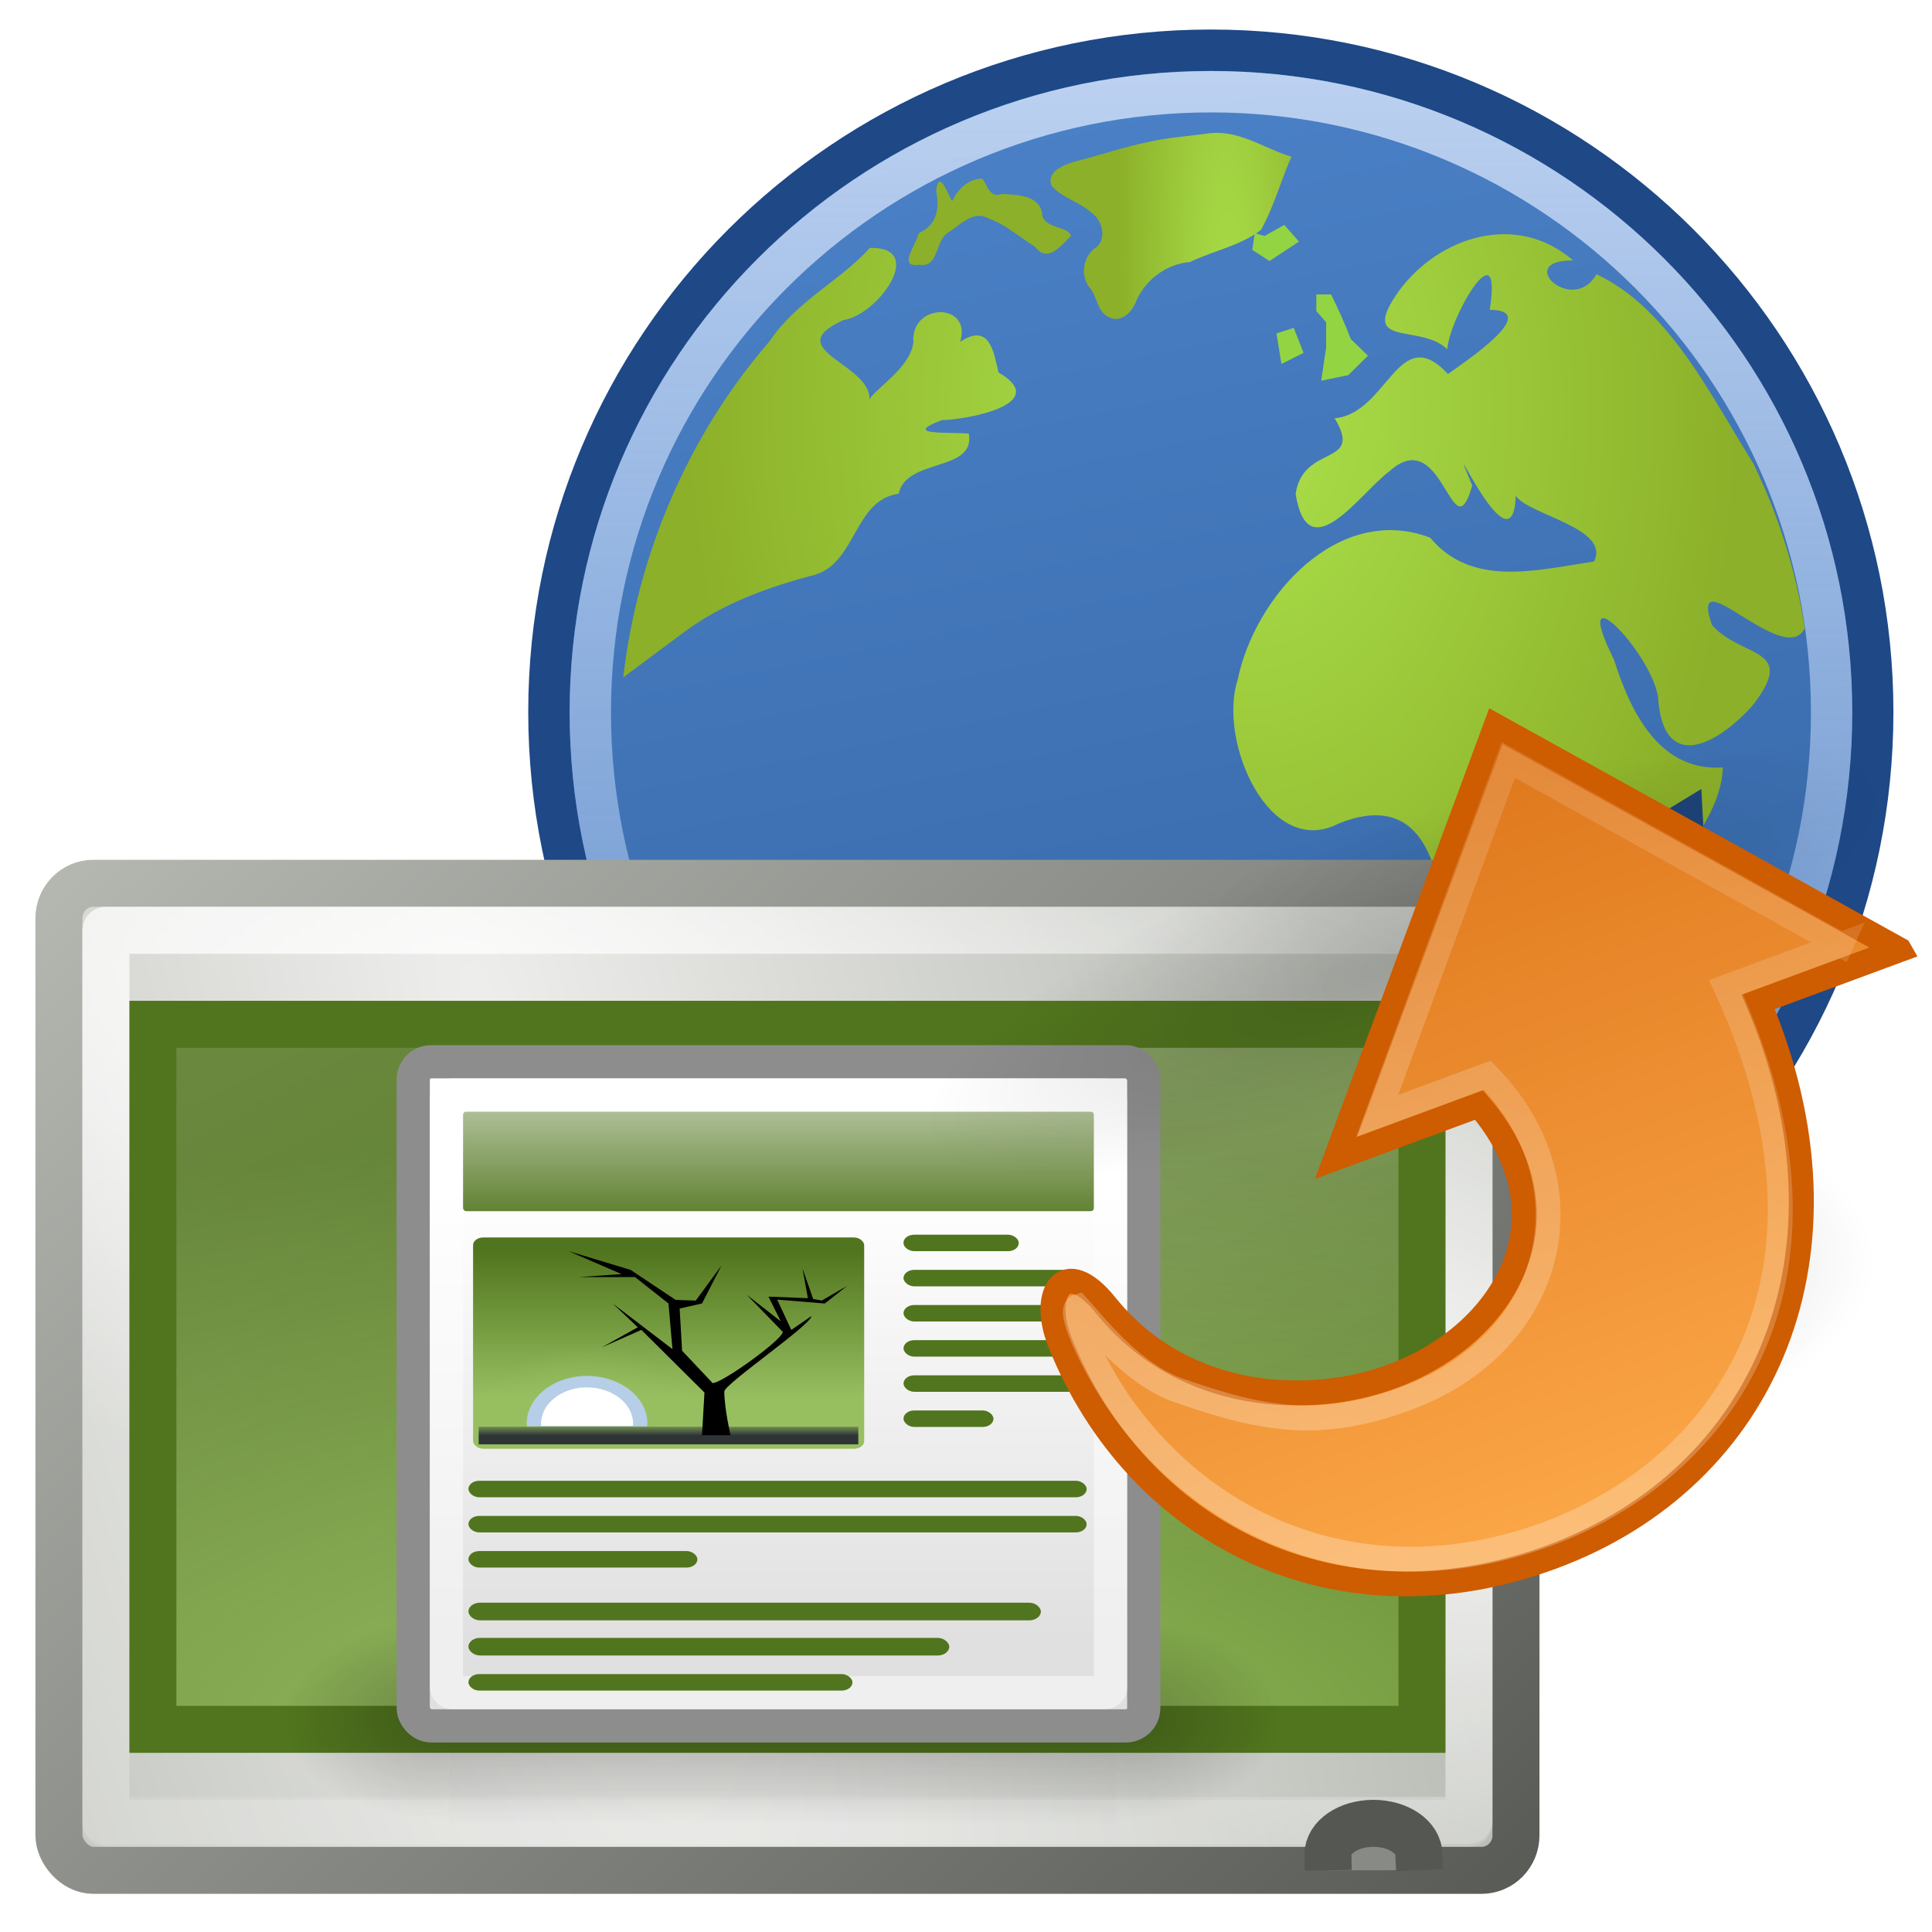 <?xml version="1.0" encoding="UTF-8" standalone="no"?>
<!-- Created with Inkscape (http://www.inkscape.org/) -->

<svg
   xmlns:dc="http://purl.org/dc/elements/1.1/"
   xmlns:cc="http://creativecommons.org/ns#"
   xmlns:rdf="http://www.w3.org/1999/02/22-rdf-syntax-ns#"
   xmlns:svg="http://www.w3.org/2000/svg"
   xmlns="http://www.w3.org/2000/svg"
   xmlns:xlink="http://www.w3.org/1999/xlink"
   xmlns:sodipodi="http://sodipodi.sourceforge.net/DTD/sodipodi-0.dtd"
   xmlns:inkscape="http://www.inkscape.org/namespaces/inkscape"
   width="64"
   height="64"
   id="svg7324"
   sodipodi:version="0.32"
   inkscape:version="0.48.1 r9760"
   sodipodi:docname="shareWebPage.svg"
   inkscape:output_extension="org.inkscape.output.svg.inkscape"
   version="1.1"
   inkscape:export-filename="/home/wiliam/devel/guanandy/Images/shareWebPage.png"
   inkscape:export-xdpi="90"
   inkscape:export-ydpi="90">
  <defs
     id="defs7326">
    <linearGradient
       id="linearGradient8127">
      <stop
         style="stop-color:#e5e5e5;stop-opacity:1;"
         offset="0"
         id="stop8129" />
      <stop
         style="stop-color:#767676;stop-opacity:1"
         offset="1"
         id="stop8131" />
    </linearGradient>
    <linearGradient
       id="linearGradient8137">
      <stop
         style="stop-color:#efefef;stop-opacity:1"
         offset="0"
         id="stop8139" />
      <stop
         style="stop-color:#d7d7d7;stop-opacity:1"
         offset="1"
         id="stop8141" />
    </linearGradient>
    <linearGradient
       inkscape:collect="always"
       id="linearGradient4788-7">
      <stop
         style="stop-color:#ffffff;stop-opacity:1;"
         offset="0"
         id="stop4790-8" />
      <stop
         style="stop-color:#ffffff;stop-opacity:0;"
         offset="1"
         id="stop4792-6" />
    </linearGradient>
    <linearGradient
       inkscape:collect="always"
       id="linearGradient4788">
      <stop
         style="stop-color:#ffffff;stop-opacity:1;"
         offset="0"
         id="stop4790" />
      <stop
         style="stop-color:#ffffff;stop-opacity:0;"
         offset="1"
         id="stop4792" />
    </linearGradient>
    <linearGradient
       inkscape:collect="always"
       id="linearGradient5687">
      <stop
         style="stop-color:#ffffff;stop-opacity:1;"
         offset="0"
         id="stop5689" />
      <stop
         style="stop-color:#ffffff;stop-opacity:0;"
         offset="1"
         id="stop5691" />
    </linearGradient>
    <linearGradient
       id="linearGradient2705">
      <stop
         style="stop-color:#97bf60;stop-opacity:1"
         offset="0"
         id="stop2707" />
      <stop
         style="stop-color:#51751e;stop-opacity:1"
         offset="1"
         id="stop2709" />
    </linearGradient>
    <linearGradient
       inkscape:collect="always"
       id="linearGradient4646">
      <stop
         style="stop-color:#ffffff;stop-opacity:1;"
         offset="0"
         id="stop4648" />
      <stop
         style="stop-color:#ffffff;stop-opacity:0.1"
         offset="1"
         id="stop4650" />
    </linearGradient>
    <linearGradient
       id="linearGradient5538"
       inkscape:collect="always">
      <stop
         id="stop5540"
         offset="0"
         style="stop-color:#555753;stop-opacity:1;" />
      <stop
         id="stop5542"
         offset="1"
         style="stop-color:#babdb6;stop-opacity:1" />
    </linearGradient>
    <linearGradient
       inkscape:collect="always"
       id="linearGradient4654">
      <stop
         style="stop-color:#eeeeec;stop-opacity:1"
         offset="0"
         id="stop4656" />
      <stop
         style="stop-color:#babdb6;stop-opacity:1"
         offset="1"
         id="stop4658" />
    </linearGradient>
    <linearGradient
       id="linearGradient2715">
      <stop
         id="stop2717"
         offset="0"
         style="stop-color:#ffffff;stop-opacity:1;" />
      <stop
         style="stop-color:#d3d7cf;stop-opacity:1"
         offset="0.162"
         id="stop2719" />
      <stop
         id="stop2721"
         offset="0.856"
         style="stop-color:#d3d7cf;stop-opacity:1" />
      <stop
         id="stop2723"
         offset="1"
         style="stop-color:#ffffff;stop-opacity:1" />
    </linearGradient>
    <linearGradient
       id="linearGradient2712">
      <stop
         id="stop2714"
         offset="0"
         style="stop-color:#555753;stop-opacity:1" />
      <stop
         style="stop-color:#babdb6;stop-opacity:1"
         offset="0.52"
         id="stop2716" />
      <stop
         id="stop2718"
         offset="0.817"
         style="stop-color:#888a85;stop-opacity:1" />
      <stop
         id="stop2720"
         offset="1"
         style="stop-color:#555753;stop-opacity:1" />
    </linearGradient>
    <linearGradient
       id="linearGradient4693">
      <stop
         id="stop4695"
         offset="0"
         style="stop-color:#555753;stop-opacity:1" />
      <stop
         style="stop-color:#babdb6;stop-opacity:1"
         offset="0.301"
         id="stop4701" />
      <stop
         id="stop3408"
         offset="0.48"
         style="stop-color:#eeeeec;stop-opacity:1" />
      <stop
         style="stop-color:#ffffff;stop-opacity:1"
         offset="0.643"
         id="stop4699" />
      <stop
         id="stop4697"
         offset="1"
         style="stop-color:#555753;stop-opacity:1" />
    </linearGradient>
    <filter
       height="2.339"
       y="-0.669"
       width="1.122"
       x="-0.061"
       id="filter6655"
       inkscape:collect="always"
       color-interpolation-filters="sRGB">
      <feGaussianBlur
         id="feGaussianBlur6657"
         stdDeviation="1.168"
         inkscape:collect="always" />
    </filter>
    <linearGradient
       id="linearGradient8115">
      <stop
         style="stop-color:#e3e3e3;stop-opacity:1;"
         offset="0"
         id="stop8117" />
      <stop
         id="stop8123"
         offset="0.5"
         style="stop-color:#d4d4d4;stop-opacity:1;" />
      <stop
         style="stop-color:#848484;stop-opacity:1;"
         offset="0.5"
         id="stop8125" />
      <stop
         style="stop-color:#c1c1c1;stop-opacity:1;"
         offset="1"
         id="stop8119" />
    </linearGradient>
    <linearGradient
       id="linearGradient8100">
      <stop
         style="stop-color:#1c427b;stop-opacity:1;"
         offset="0"
         id="stop8102" />
      <stop
         style="stop-color:#1c427b;stop-opacity:0.979"
         offset="1"
         id="stop8104" />
    </linearGradient>
    <linearGradient
       inkscape:collect="always"
       xlink:href="#linearGradient8100"
       id="linearGradient8106"
       x1="135.059"
       y1="25.485"
       x2="142.382"
       y2="25.485"
       gradientUnits="userSpaceOnUse"
       gradientTransform="matrix(1.556,0.525,-0.523,1.551,-151.69,-97.278)" />
    <linearGradient
       inkscape:collect="always"
       id="linearGradient8090">
      <stop
         style="stop-color:#214e90;stop-opacity:1"
         offset="0"
         id="stop8092" />
      <stop
         style="stop-color:#0d1f3a;stop-opacity:1"
         offset="1"
         id="stop8094" />
    </linearGradient>
    <linearGradient
       inkscape:collect="always"
       xlink:href="#linearGradient8090"
       id="linearGradient8096"
       x1="139.814"
       y1="26.582"
       x2="137.043"
       y2="26.142"
       gradientUnits="userSpaceOnUse"
       gradientTransform="matrix(1.556,0.525,-0.523,1.551,-151.69,-97.278)" />
    <radialGradient
       inkscape:collect="always"
       xlink:href="#linearGradient8918"
       id="radialGradient3168"
       gradientUnits="userSpaceOnUse"
       gradientTransform="matrix(0.05,1.817,-1.223,0.034,50.07,-36.844)"
       cx="25.969"
       cy="17.258"
       fx="25.969"
       fy="17.258"
       r="9.822" />
    <radialGradient
       inkscape:collect="always"
       xlink:href="#linearGradient8918"
       id="radialGradient3198"
       gradientUnits="userSpaceOnUse"
       gradientTransform="matrix(0.181,6.54,-0.488,0.014,34.419,-149.321)"
       cx="24.479"
       cy="17.574"
       fx="24.479"
       fy="17.574"
       r="2.972" />
    <radialGradient
       inkscape:collect="always"
       xlink:href="#linearGradient8918"
       id="radialGradient3183"
       gradientUnits="userSpaceOnUse"
       gradientTransform="matrix(0.056,2.01,-1.435,0.04,54.923,-38.966)"
       cx="24.653"
       cy="18.944"
       fx="24.652"
       fy="18.944"
       r="8.617" />
    <linearGradient
       id="linearGradient8918">
      <stop
         style="stop-color:#abe14b;stop-opacity:1;"
         offset="0"
         id="stop8920" />
      <stop
         style="stop-color:#8cb029;stop-opacity:1;"
         offset="1"
         id="stop8922" />
    </linearGradient>
    <radialGradient
       inkscape:collect="always"
       xlink:href="#linearGradient8918"
       id="radialGradient3218"
       gradientUnits="userSpaceOnUse"
       gradientTransform="matrix(0.13,4.701,-0.66,0.018,36.345,-107.329)"
       cx="25.135"
       cy="14.542"
       fx="25.135"
       fy="14.542"
       r="4.135" />
    <linearGradient
       id="linearGradient5154">
      <stop
         style="stop-color:#bcd1f0;stop-opacity:1;"
         offset="0"
         id="stop5156" />
      <stop
         style="stop-color:#89aee3;stop-opacity:0.407;"
         offset="1"
         id="stop5158" />
    </linearGradient>
    <linearGradient
       inkscape:collect="always"
       xlink:href="#linearGradient5154"
       id="linearGradient7065"
       gradientUnits="userSpaceOnUse"
       x1="15.865"
       y1="14.684"
       x2="15.877"
       y2="52.398" />
    <linearGradient
       id="linearGradient4173">
      <stop
         style="stop-color:#4b81c7;stop-opacity:1"
         offset="0"
         id="stop4175" />
      <stop
         style="stop-color:#3364a3;stop-opacity:1"
         offset="1"
         id="stop4177" />
    </linearGradient>
    <linearGradient
       inkscape:collect="always"
       xlink:href="#linearGradient4173"
       id="linearGradient7063"
       gradientUnits="userSpaceOnUse"
       x1="11.167"
       y1="15.976"
       x2="17.795"
       y2="48.41" />
    <filter
       inkscape:collect="always"
       id="filter14190"
       color-interpolation-filters="sRGB">
      <feGaussianBlur
         inkscape:collect="always"
         stdDeviation="0.789"
         id="feGaussianBlur14192" />
    </filter>
    <linearGradient
       inkscape:collect="always"
       id="linearGradient13101">
      <stop
         style="stop-color:#000000;stop-opacity:1;"
         offset="0"
         id="stop13103" />
      <stop
         style="stop-color:#000000;stop-opacity:0;"
         offset="1"
         id="stop13105" />
    </linearGradient>
    <radialGradient
       inkscape:collect="always"
       xlink:href="#linearGradient13101"
       id="radialGradient7061"
       gradientUnits="userSpaceOnUse"
       cx="16.537"
       cy="31.564"
       fx="16.537"
       fy="31.564"
       r="16.336" />
    <radialGradient
       r="8.062"
       fy="19.031"
       fx="11.25"
       cy="19.031"
       cx="11.25"
       gradientTransform="matrix(1,0,0,0.283,0,13.646)"
       gradientUnits="userSpaceOnUse"
       id="radialGradient5855"
       xlink:href="#linearGradient5105"
       inkscape:collect="always" />
    <linearGradient
       inkscape:collect="always"
       id="linearGradient5105">
      <stop
         style="stop-color:black;stop-opacity:1;"
         offset="0"
         id="stop5107" />
      <stop
         style="stop-color:black;stop-opacity:0;"
         offset="1"
         id="stop5109" />
    </linearGradient>
    <linearGradient
       gradientTransform="translate(-2.07875e-5,-1)"
       gradientUnits="userSpaceOnUse"
       y2="37"
       x2="25"
       y1="9"
       x1="25"
       id="linearGradient3169"
       xlink:href="#linearGradient3163"
       inkscape:collect="always" />
    <linearGradient
       id="linearGradient3163">
      <stop
         id="stop3165"
         offset="0"
         style="stop-color:#faa546;stop-opacity:1;" />
      <stop
         id="stop3167"
         offset="1"
         style="stop-color:#e07a1f;stop-opacity:1;" />
    </linearGradient>
    <linearGradient
       y2="58.048"
       x2="105.324"
       y1="2.048"
       x1="58.749"
       gradientTransform="matrix(1.005,0,0,1,-55.021,-4.048)"
       gradientUnits="userSpaceOnUse"
       id="linearGradient5862"
       xlink:href="#linearGradient5113"
       inkscape:collect="always" />
    <linearGradient
       inkscape:collect="always"
       id="linearGradient5113">
      <stop
         style="stop-color:white;stop-opacity:1;"
         offset="0"
         id="stop5115" />
      <stop
         style="stop-color:white;stop-opacity:0;"
         offset="1"
         id="stop5117" />
    </linearGradient>
    <linearGradient
       id="linearGradient5048">
      <stop
         id="stop5050"
         offset="0"
         style="stop-color:black;stop-opacity:0;" />
      <stop
         style="stop-color:black;stop-opacity:1;"
         offset="0.5"
         id="stop5056" />
      <stop
         id="stop5052"
         offset="1"
         style="stop-color:black;stop-opacity:0;" />
    </linearGradient>
    <linearGradient
       id="linearGradient5060"
       inkscape:collect="always">
      <stop
         id="stop5062"
         offset="0"
         style="stop-color:black;stop-opacity:1;" />
      <stop
         id="stop5064"
         offset="1"
         style="stop-color:black;stop-opacity:0;" />
    </linearGradient>
    <linearGradient
       id="linearGradient3832">
      <stop
         id="stop3834"
         offset="0"
         style="stop-color:#ffffff;stop-opacity:1" />
      <stop
         id="stop3836"
         offset="1"
         style="stop-color:#e0e0e0;stop-opacity:1" />
    </linearGradient>
    <linearGradient
       id="linearGradient4816">
      <stop
         id="stop4818"
         offset="0"
         style="stop-color:#51751e;stop-opacity:1" />
      <stop
         id="stop4820"
         offset="1"
         style="stop-color:#51751e;stop-opacity:0" />
    </linearGradient>
    <linearGradient
       id="linearGradient3702">
      <stop
         style="stop-color:black;stop-opacity:0;"
         offset="0"
         id="stop3704" />
      <stop
         id="stop3710"
         offset="0.5"
         style="stop-color:black;stop-opacity:1;" />
      <stop
         style="stop-color:black;stop-opacity:0;"
         offset="1"
         id="stop3706" />
    </linearGradient>
    <linearGradient
       id="linearGradient3-paper-sheet-orig-08">
      <stop
         id="stop6-paper-sheet-orig-1"
         offset="0"
         style="stop-color: rgb(255, 255, 255); stop-opacity: 1;" />
      <stop
         id="stop7-paper-sheet-orig-2"
         offset="1"
         style="stop-color: rgb(211, 215, 207); stop-opacity: 1;" />
    </linearGradient>
    <linearGradient
       id="linearGradient6969"
       inkscape:collect="always">
      <stop
         id="stop6971"
         offset="0"
         style="stop-color:#51751e;stop-opacity:1" />
      <stop
         id="stop6973"
         offset="1"
         style="stop-color:#97bf60;stop-opacity:1" />
    </linearGradient>
    <linearGradient
       id="linearGradient7297">
      <stop
         style="stop-color:#97bf60;stop-opacity:1"
         offset="0"
         id="stop7299" />
      <stop
         style="stop-color:#97bf60;stop-opacity:0"
         offset="1"
         id="stop7301" />
    </linearGradient>
    <linearGradient
       inkscape:collect="always"
       id="linearGradient4616-1">
      <stop
         style="stop-color: rgb(46, 52, 54); stop-opacity: 1;"
         offset="0"
         id="stop4618-9" />
      <stop
         style="stop-color: rgb(46, 52, 54); stop-opacity: 0;"
         offset="1"
         id="stop4620-2" />
    </linearGradient>
    <linearGradient
       id="linearGradient13-paper-sheet-orig-7-4">
      <stop
         style="stop-color: rgb(255, 255, 255); stop-opacity: 1;"
         offset="0"
         id="stop19-paper-sheet-orig-0-5" />
      <stop
         id="stop20-paper-sheet-orig-0-7"
         offset="0.475"
         style="stop-color: rgb(255, 255, 255); stop-opacity: 1;" />
      <stop
         style="stop-color: rgb(255, 255, 255); stop-opacity: 0;"
         offset="1"
         id="stop21-paper-sheet-orig-6-9" />
    </linearGradient>
    <linearGradient
       inkscape:collect="always"
       xlink:href="#linearGradient5048"
       id="linearGradient3698"
       gradientUnits="userSpaceOnUse"
       gradientTransform="matrix(2.774,0,0,1.97,-1892.179,-872.885)"
       x1="302.857"
       y1="366.648"
       x2="302.857"
       y2="609.505" />
    <radialGradient
       inkscape:collect="always"
       xlink:href="#linearGradient5060"
       id="radialGradient3700"
       gradientUnits="userSpaceOnUse"
       gradientTransform="matrix(2.774,0,0,1.97,-1891.633,-872.885)"
       cx="605.714"
       cy="486.648"
       fx="605.714"
       fy="486.648"
       r="117.143" />
    <radialGradient
       inkscape:collect="always"
       xlink:href="#linearGradient5060"
       id="radialGradient3702"
       gradientUnits="userSpaceOnUse"
       gradientTransform="matrix(-2.774,0,0,1.97,112.762,-872.885)"
       cx="605.714"
       cy="486.648"
       fx="605.714"
       fy="486.648"
       r="117.143" />
    <linearGradient
       inkscape:collect="always"
       xlink:href="#linearGradient3832"
       id="linearGradient3704"
       gradientUnits="userSpaceOnUse"
       gradientTransform="matrix(1.368,0,0,1.259,2.721,55.841)"
       x1="17.881"
       y1="11.073"
       x2="17.881"
       y2="21.768" />
    <linearGradient
       inkscape:collect="always"
       xlink:href="#linearGradient4816"
       id="linearGradient3706"
       gradientUnits="userSpaceOnUse"
       gradientTransform="matrix(1.326,0,0,1.199,3.652,57.449)"
       x1="13.051"
       y1="11.354"
       x2="13.051"
       y2="5.617" />
    <linearGradient
       inkscape:collect="always"
       xlink:href="#linearGradient6969"
       id="linearGradient3708"
       gradientUnits="userSpaceOnUse"
       gradientTransform="translate(138.477,-54.438)"
       x1="-11.986"
       y1="13.123"
       x2="-11.986"
       y2="29.727" />
    <radialGradient
       inkscape:collect="always"
       xlink:href="#linearGradient7297"
       id="radialGradient3710"
       gradientUnits="userSpaceOnUse"
       gradientTransform="matrix(1,-1.48718e-8,1.42553e-8,0.959,125.193,-52.862)"
       cx="-6.007"
       cy="32.837"
       fx="-6.007"
       fy="32.837"
       r="9.906" />
    <linearGradient
       inkscape:collect="always"
       xlink:href="#linearGradient4616-1"
       id="linearGradient3712"
       gradientUnits="userSpaceOnUse"
       gradientTransform="translate(102.477,-54.438)"
       x1="25.355"
       y1="34.007"
       x2="25.355"
       y2="32.409" />
    <radialGradient
       inkscape:collect="always"
       xlink:href="#linearGradient4654"
       id="radialGradient3755"
       gradientUnits="userSpaceOnUse"
       gradientTransform="matrix(0.776,2.944,-0.74,0.202,114.423,-805.602)"
       cx="314.31"
       cy="61.655"
       fx="314.31"
       fy="61.655"
       r="23" />
    <linearGradient
       inkscape:collect="always"
       xlink:href="#linearGradient5538"
       id="linearGradient3757"
       gradientUnits="userSpaceOnUse"
       gradientTransform="matrix(0.689,0,0,0.7,98.556,90.315)"
       x1="333.25"
       y1="97"
       x2="293"
       y2="54.018" />
    <radialGradient
       inkscape:collect="always"
       xlink:href="#linearGradient4646"
       id="radialGradient3759"
       gradientUnits="userSpaceOnUse"
       gradientTransform="matrix(-2.084,-0.717,0.144,-0.422,965.518,393.216)"
       cx="314.369"
       cy="75.284"
       fx="314.369"
       fy="75.284"
       r="22" />
    <radialGradient
       inkscape:collect="always"
       xlink:href="#linearGradient2705"
       id="radialGradient3761"
       gradientUnits="userSpaceOnUse"
       gradientTransform="matrix(1.749,0,0,0.711,-23.994,9.294)"
       cx="24.006"
       cy="37.922"
       fx="24.006"
       fy="37.922"
       r="19" />
    <linearGradient
       inkscape:collect="always"
       xlink:href="#linearGradient5687"
       id="linearGradient3763"
       gradientUnits="userSpaceOnUse"
       gradientTransform="matrix(0.125,0,0,0.113,-0.5,12.871)"
       x1="88"
       y1="44.5"
       x2="178"
       y2="202.5" />
    <radialGradient
       inkscape:collect="always"
       xlink:href="#linearGradient4788"
       id="radialGradient3765"
       gradientUnits="userSpaceOnUse"
       gradientTransform="matrix(3.654,3.5088616e-8,0,0.869,-1172.678,-29.387)"
       cx="327.5"
       cy="58"
       fx="327.5"
       fy="58"
       r="12.5" />
    <radialGradient
       inkscape:collect="always"
       xlink:href="#linearGradient4788-7"
       id="radialGradient3767"
       gradientUnits="userSpaceOnUse"
       gradientTransform="matrix(-1.489,6.543068e-7,0.063,-1.061,492.032,82.52)"
       cx="326.021"
       cy="58"
       fx="326.021"
       fy="58"
       r="12.5" />
  </defs>
  <sodipodi:namedview
     id="base"
     pagecolor="#ffffff"
     bordercolor="#666666"
     borderopacity="1.0"
     inkscape:pageopacity="0.0"
     inkscape:pageshadow="2"
     inkscape:zoom="6.9977474"
     inkscape:cx="16.658472"
     inkscape:cy="30.146663"
     inkscape:current-layer="layer1"
     showgrid="true"
     inkscape:grid-bbox="true"
     inkscape:document-units="px"
     inkscape:window-width="1366"
     inkscape:window-height="710"
     inkscape:window-x="0"
     inkscape:window-y="26"
     inkscape:window-maximized="1" />
  <g
     id="layer1"
     inkscape:label="Layer 1"
     inkscape:groupmode="layer"
     transform="translate(0,16)">
    <path
       sodipodi:type="arc"
       style="opacity:0.62;fill:url(#radialGradient7061);fill-opacity:1;fill-rule:nonzero;stroke:none;filter:url(#filter14190)"
       id="path7005"
       sodipodi:cx="16.536655"
       sodipodi:cy="31.563871"
       sodipodi:rx="16.335602"
       sodipodi:ry="16.335602"
       d="m 32.872,31.564 a 16.336,16.336 0 1 1 -32.671,0 16.336,16.336 0 1 1 32.671,0 z"
       transform="matrix(1.343,0,0,0.484,17.913,10.51)" />
    <g
       transform="matrix(1.371,0,0,1.371,-0.323,37.085)"
       id="g7007">
      <path
         sodipodi:type="arc"
         style="fill:url(#linearGradient7063);fill-opacity:1;fill-rule:nonzero;stroke:#1e4886;stroke-width:1.021;stroke-linecap:round;stroke-linejoin:miter;stroke-miterlimit:4;stroke-opacity:1;stroke-dasharray:none;stroke-dashoffset:0"
         id="path7009"
         sodipodi:cx="16.536655"
         sodipodi:cy="31.563871"
         sodipodi:rx="16.335602"
         sodipodi:ry="16.335602"
         d="m 32.872,31.564 c 0,9.022 -7.314,16.336 -16.336,16.336 -9.022,0 -16.336,-7.314 -16.336,-16.336 0,-9.022 7.314,-16.336 16.336,-16.336 9.022,0 16.336,7.314 16.336,16.336 z"
         transform="matrix(0.979,0,0,0.979,13.303,-52.415)" />
      <path
         transform="matrix(0.918,0,0,0.918,14.315,-50.483)"
         d="m 32.872,31.564 c 0,9.022 -7.314,16.336 -16.336,16.336 -9.022,0 -16.336,-7.314 -16.336,-16.336 0,-9.022 7.314,-16.336 16.336,-16.336 9.022,0 16.336,7.314 16.336,16.336 z"
         sodipodi:ry="16.335602"
         sodipodi:rx="16.335602"
         sodipodi:cy="31.563871"
         sodipodi:cx="16.536655"
         id="path7011"
         style="fill:none;stroke:url(#linearGradient7065);stroke-width:1.089;stroke-linecap:round;stroke-linejoin:miter;stroke-miterlimit:4;stroke-opacity:1;stroke-dasharray:none;stroke-dashoffset:0"
         sodipodi:type="arc" />
      <g
         id="g7013"
         transform="translate(0,-40)">
        <path
           style="fill:#93d442;fill-opacity:1;fill-rule:nonzero;stroke:none"
           id="path7015"
           d="M 30.553,6.915 30.493,7.318 30.91,7.587 31.622,7.117 31.266,6.713 30.79,6.982 30.553,6.915"
           inkscape:connector-curvature="0" />
        <path
           style="fill:url(#radialGradient3218);fill-opacity:1;fill-rule:nonzero;stroke:none"
           d="M 31.438,5.068 C 30.764,4.86 30.13,4.385 29.391,4.51 c -0.46,0.062 -0.927,0.092 -1.382,0.196 -0.609,0.12 -1.196,0.327 -1.798,0.475 -0.255,0.076 -0.713,0.245 -0.564,0.592 0.255,0.292 0.674,0.386 0.962,0.648 0.281,0.19 0.388,0.687 0.055,0.875 -0.264,0.23 -0.321,0.646 -0.107,0.928 0.202,0.219 0.178,0.612 0.502,0.733 0.307,0.13 0.56,-0.189 0.648,-0.447 C 27.944,8.016 28.439,7.652 28.988,7.612 29.552,7.337 30.196,7.224 30.703,6.836 31.016,6.277 31.181,5.652 31.438,5.068"
           id="path7017"
           inkscape:connector-curvature="0" />
        <path
           style="fill:#93d442;fill-opacity:1;fill-rule:nonzero;stroke:none"
           id="path7019"
           d="M 31.733,9.806 31.495,9.201 31.078,9.336 31.198,10.074 31.733,9.806"
           inkscape:connector-curvature="0" />
        <path
           style="fill:#93d442;fill-opacity:1;fill-rule:nonzero;stroke:none"
           d="m 32.278,9.671 c -0.04,0.269 -0.079,0.538 -0.119,0.808 0.218,-0.045 0.436,-0.09 0.654,-0.135 0.158,-0.157 0.317,-0.313 0.475,-0.47 C 33.149,9.739 33.01,9.604 32.872,9.47 32.734,9.102 32.57,8.746 32.397,8.394 c -0.119,10e-8 -0.237,3e-7 -0.356,4e-7 0,0.134 0,0.269 0,0.403 0.079,0.09 0.158,0.179 0.237,0.269 0,0.202 0,0.403 0,0.605"
           id="path7021"
           inkscape:connector-curvature="0" />
        <path
           style="fill:url(#radialGradient3183);fill-opacity:1;fill-rule:nonzero;stroke:none"
           d="m 16.796,16.53 c 0.92,-0.678 2.028,-1.076 3.141,-1.365 0.992,-0.308 0.942,-1.813 2.013,-1.955 0.179,-0.87 1.86,-0.517 1.694,-1.451 -0.389,-0.05 -1.683,0.059 -0.65,-0.328 0.657,-0.016 2.654,-0.402 1.368,-1.152 C 24.252,9.832 24.163,9.049 23.435,9.541 23.729,8.572 22.228,8.594 22.306,9.549 22.228,10.166 21.425,10.638 21.243,10.926 21.27,10.059 19.047,9.72 20.622,9.011 21.423,8.906 22.652,7.24 21.252,7.269 20.581,8.032 19.473,8.558 18.826,9.53 16.864,11.797 15.638,14.672 15.295,17.646"
           id="path7023"
           inkscape:connector-curvature="0" />
        <path
           style="fill:url(#radialGradient3198);fill-opacity:1;fill-rule:nonzero;stroke:none"
           d="m 22.427,6.932 c -0.061,0.276 -0.512,0.827 0.021,0.744 0.481,0.084 0.374,-0.585 0.704,-0.783 0.283,-0.172 0.592,-0.54 0.957,-0.339 0.42,0.145 0.755,0.454 1.129,0.683 0.314,0.415 0.63,-0.021 0.876,-0.258 C 26.037,6.742 25.534,6.812 25.425,6.511 25.388,5.985 24.841,5.994 24.444,5.965 24.127,6.094 24.062,5.675 23.971,5.597 c -0.356,-0.003 -0.606,0.282 -0.729,0.542 -0.111,-0.173 -0.32,-0.798 -0.387,-0.251 0.079,0.401 0.034,0.813 -0.384,1.006 l -0.045,0.038 0,0 z"
           id="path7025"
           inkscape:connector-curvature="0" />
        <path
           style="fill:url(#radialGradient3168);fill-opacity:1;fill-rule:nonzero;stroke:none"
           d="m 43.842,16.46 c -0.488,0.997 -2.838,-1.774 -2.241,-0.076 0.722,0.815 2.1,0.518 0.964,1.962 -0.937,1.025 -2.163,1.557 -2.267,-0.235 -0.205,-1.142 -2.167,-3.103 -1.062,-0.886 0.439,1.402 1.167,2.695 2.627,2.599 -0.055,1.762 -2.391,3.065 -1.614,4.965 0.602,1.403 -1.932,1.734 -1.067,2.839 -0.386,1.155 -2.38,3.361 -3.172,1.908 -0.94,-2.041 -0.493,-4.161 -0.923,-6.283 -0.165,-1.406 -0.701,-2.802 -2.503,-2.076 -1.692,0.879 -2.926,-2.001 -2.444,-3.469 0.411,-2.02 2.432,-4.281 4.652,-3.437 1.006,1.213 2.57,0.782 3.959,0.577 0.405,-0.809 -1.568,-1.12 -1.891,-1.588 -0.076,1.995 -1.837,-2.122 -1.052,-0.249 -0.485,1.698 -0.693,-1.53 -2.003,-0.342 -0.7,0.515 -1.965,2.419 -2.264,0.544 0.179,-1.219 1.657,-0.652 0.942,-1.827 1.286,-0.111 1.54,-2.364 2.738,-1.069 0.41,-0.294 2.29,-1.543 1.009,-1.551 0.321,-2.023 -0.966,0.164 -1.025,0.952 -0.667,-0.644 -2.184,0.001 -1.157,-1.423 0.964,-1.3 2.834,-1.905 4.198,-0.722 -1.452,-0.017 -0.008,1.342 0.563,0.334 1.761,0.82 2.768,2.951 3.788,4.566 0.612,1.256 1.037,2.604 1.245,3.986 z"
           id="path7027"
           inkscape:connector-curvature="0" />
      </g>
    </g>
    <path
       style="fill:url(#linearGradient8096);fill-opacity:1;fill-rule:evenodd;stroke:url(#linearGradient8106);stroke-width:1.371px;stroke-linecap:butt;stroke-linejoin:miter;stroke-opacity:1"
       d="m 56.089,18.121 c -2.442,2.07 -6.478,3.205 -8.786,4.098 l -1.078,-6.98 c 4.111,-1.034 6.477,-2.065 9.51,-3.918 l 0.353,6.8 z"
       id="path7111"
       sodipodi:nodetypes="ccccc"
       inkscape:connector-curvature="0" />
    <path
       style="fill:#0d1f3a;fill-opacity:1;fill-rule:evenodd;stroke:none"
       d="m 55.435,18.042 -6.131,-2.932 c 2.06,-0.732 4.106,-1.583 5.843,-2.651 l 0.288,5.582 z"
       id="path8098"
       sodipodi:nodetypes="cccc"
       inkscape:connector-curvature="0" />
    <rect
       transform="matrix(0.912,0,0,0.9,-267.35,-40.186)"
       ry="1.439"
       rx="1.581"
       y="90.812"
       x="297"
       height="4.188"
       width="46"
       id="rect2678"
       style="opacity:0.06;fill:#2e3436;fill-opacity:1;fill-rule:nonzero;stroke:none;stroke-width:1;marker:none;visibility:visible;display:inline;overflow:visible;filter:url(#filter6655);enable-background:accumulate" />
    <g
       id="g3744"
       transform="matrix(1.557,0,0,1.557,-1.941,-13.987)">
      <g
         transform="translate(-301,-111)"
         id="g2835">
        <rect
           style="fill:url(#radialGradient3755);fill-opacity:1;stroke:url(#linearGradient3757);stroke-width:1;stroke-linecap:round;stroke-linejoin:round;stroke-miterlimit:4;stroke-opacity:1;stroke-dasharray:none;stroke-dashoffset:0.5"
           id="rect2686"
           width="31"
           height="21"
           x="303.5"
           y="128.5"
           rx="0.732"
           ry="0.744" />
        <rect
           style="fill:none;stroke:url(#radialGradient3759);stroke-width:1;stroke-linecap:round;stroke-linejoin:round;stroke-miterlimit:4;stroke-opacity:1;stroke-dasharray:none;stroke-dashoffset:0.5;display:inline;enable-background:new"
           id="rect2690"
           width="29"
           height="18.938"
           x="304.5"
           y="129.5"
           rx="0"
           ry="0" />
        <rect
           style="opacity:0.15;fill:none;stroke:#ffffff;stroke-width:1;stroke-linecap:round;stroke-linejoin:round;stroke-miterlimit:4;stroke-opacity:1;stroke-dasharray:none;stroke-dashoffset:0.5;display:inline;enable-background:new"
           id="rect2698"
           width="29"
           height="19"
           x="304.5"
           y="129.5"
           rx="0"
           ry="0" />
      </g>
      <path
         sodipodi:nodetypes="cscss"
         id="path2700"
         d="m 29.505,38.5 c 0,0 -0.005,-0.335 -0.005,-0.335 0,-0.369 0.431,-0.665 0.967,-0.665 0.535,0 0.967,0.297 0.967,0.665 0,0 0.015,0.332 0.015,0.332"
         style="fill:#888a85;fill-opacity:1;stroke:#555753;stroke-width:1;stroke-linecap:butt;stroke-linejoin:round;stroke-miterlimit:4;stroke-opacity:1;stroke-dashoffset:0.5"
         inkscape:connector-curvature="0" />
      <rect
         style="fill:url(#radialGradient3761);fill-opacity:1;fill-rule:evenodd;stroke:#51751e;stroke-width:1px;stroke-linecap:butt;stroke-linejoin:miter;stroke-opacity:1;display:inline;enable-background:new"
         id="rect2688"
         width="27"
         height="15"
         x="4.5"
         y="20.5" />
      <rect
         y="21"
         x="5"
         height="14"
         width="26"
         id="rect3470"
         style="opacity:0.15;fill:url(#linearGradient3763);fill-opacity:1;fill-rule:evenodd;stroke:none;display:inline;enable-background:new" />
      <path
         sodipodi:nodetypes="ccccc"
         id="path2696"
         d="M 24.06,21 31,21 l 0,13.706 -13.767,0 L 24.06,21 z"
         style="opacity:0.245;fill:url(#radialGradient3765);fill-opacity:1;stroke:none"
         inkscape:connector-curvature="0" />
      <path
         style="opacity:0.245;fill:url(#radialGradient3767);fill-opacity:1;stroke:none;display:inline;enable-background:new"
         d="m 16.264,20.979 4.896,0 -5.297,12.646 -2.407,-0.142 2.808,-12.504 z"
         id="path10735"
         sodipodi:nodetypes="ccccc"
         inkscape:connector-curvature="0" />
    </g>
    <g
       id="g3668"
       transform="matrix(1.1,0,0,1.1,2.421,-53.322)">
      <g
         transform="matrix(0.015,0,0,0.013,34.703,84.609)"
         id="g5022"
         style="opacity:0.587;display:inline">
        <rect
           style="opacity:0.402;fill:url(#linearGradient3698);fill-opacity:1;fill-rule:nonzero;stroke:none;stroke-width:1;marker:none;visibility:visible;display:inline;overflow:visible"
           id="rect4173"
           width="1339.633"
           height="478.357"
           x="-1559.252"
           y="-150.697" />
        <path
           style="opacity:0.402;fill:url(#radialGradient3700);fill-opacity:1;fill-rule:nonzero;stroke:none;stroke-width:1;marker:none;visibility:visible;display:inline;overflow:visible"
           d="m -219.619,-150.68 c 0,0 0,478.331 0,478.331 142.874,0.9 345.4,-107.17 345.4,-239.196 0,-132.027 -159.437,-239.135 -345.4,-239.135 z"
           id="path5058"
           sodipodi:nodetypes="cccc"
           inkscape:connector-curvature="0" />
        <path
           sodipodi:nodetypes="cccc"
           id="path5018"
           d="m -1559.252,-150.68 c 0,0 0,478.331 0,478.331 -142.874,0.9 -345.4,-107.17 -345.4,-239.196 0,-132.027 159.437,-239.135 345.4,-239.135 z"
           style="opacity:0.402;fill:url(#radialGradient3702);fill-opacity:1;fill-rule:nonzero;stroke:none;stroke-width:1;marker:none;visibility:visible;display:inline;overflow:visible"
           inkscape:connector-curvature="0" />
      </g>
      <rect
         id="rect3818"
         style="fill:url(#linearGradient3704);fill-opacity:1;fill-rule:evenodd;stroke:#8d8d8d;stroke-width:1;stroke-linecap:butt;stroke-linejoin:miter;stroke-miterlimit:4;stroke-opacity:1;stroke-dasharray:none;stroke-dashoffset:0;marker:none;visibility:visible;display:inline;overflow:visible"
         y="65.904"
         x="10.243"
         ry="0.539"
         rx="0.541"
         height="20"
         width="22" />
      <rect
         id="rect3820"
         style="fill:url(#linearGradient3706);fill-opacity:1;fill-rule:evenodd;stroke:none;stroke-width:1;marker:none;visibility:visible;display:inline;overflow:visible"
         y="67.404"
         x="11.743"
         ry="0.095"
         rx="0.101"
         height="3"
         width="19" />
      <rect
         id="rect4962"
         style="fill:none;stroke:#ffffff;stroke-width:1;stroke-linecap:butt;stroke-linejoin:miter;stroke-miterlimit:4;stroke-opacity:0.479;stroke-dasharray:none;stroke-dashoffset:0;marker:none;visibility:visible;display:inline;overflow:visible"
         y="66.904"
         x="11.243"
         ry="0.164"
         rx="0.188"
         height="18"
         width="20" />
      <g
         transform="matrix(1.136,0,0,0.872,30.142,13.606)"
         id="g3640">
        <g
           style="display:inline"
           id="g7486"
           transform="matrix(0.607,0,0,0.607,-447.023,-519.808)">
          <rect
             ry="0.501"
             rx="0.501"
             inkscape:r_cy="true"
             inkscape:r_cx="true"
             y="985.938"
             x="710"
             height="1.003"
             width="25"
             id="rect7075"
             style="fill:#51751e;fill-opacity:1;fill-rule:evenodd;stroke:none;stroke-width:1px;marker:none;visibility:visible;display:inline;overflow:visible" />
          <rect
             style="fill:#51751e;fill-opacity:1;fill-rule:evenodd;stroke:none;stroke-width:1px;marker:none;visibility:visible;display:inline;overflow:visible"
             id="rect7079"
             width="21"
             height="1"
             x="710"
             y="987.94"
             inkscape:r_cx="true"
             inkscape:r_cy="true"
             rx="0.5"
             ry="0.5" />
          <rect
             style="fill:#51751e;fill-opacity:1;fill-rule:evenodd;stroke:none;stroke-width:1px;marker:none;visibility:visible;display:inline;overflow:visible"
             id="rect7081"
             width="16.772"
             height="0.938"
             x="710"
             y="990"
             inkscape:r_cx="true"
             inkscape:r_cy="true"
             rx="0.469"
             ry="0.469" />
          <rect
             ry="0.469"
             rx="0.469"
             inkscape:r_cy="true"
             inkscape:r_cx="true"
             y="979"
             x="710"
             height="0.938"
             width="27"
             id="rect7083"
             style="fill:#51751e;fill-opacity:1;fill-rule:evenodd;stroke:none;stroke-width:1px;marker:none;visibility:visible;display:inline;overflow:visible" />
          <rect
             style="fill:#51751e;fill-opacity:1;fill-rule:evenodd;stroke:none;stroke-width:1px;marker:none;visibility:visible;display:inline;overflow:visible"
             id="rect7085"
             width="27"
             height="0.938"
             x="710"
             y="981"
             inkscape:r_cx="true"
             inkscape:r_cy="true"
             rx="0.469"
             ry="0.469" />
          <rect
             ry="0.469"
             rx="0.469"
             inkscape:r_cy="true"
             inkscape:r_cx="true"
             y="983"
             x="710"
             height="0.938"
             width="10"
             id="rect7087"
             style="fill:#51751e;fill-opacity:1;fill-rule:evenodd;stroke:none;stroke-width:1px;marker:none;visibility:visible;display:inline;overflow:visible" />
          <rect
             style="fill:#51751e;fill-opacity:1;fill-rule:evenodd;stroke:none;stroke-width:1px;marker:none;visibility:visible;display:inline;overflow:visible"
             id="rect7091"
             width="5.031"
             height="0.938"
             x="729.001"
             y="965"
             inkscape:r_cx="true"
             inkscape:r_cy="true"
             rx="0.469"
             ry="0.453" />
          <rect
             ry="0.469"
             rx="0.469"
             inkscape:r_cy="true"
             inkscape:r_cx="true"
             y="967"
             x="729.001"
             height="0.938"
             width="8"
             id="rect7093"
             style="fill:#51751e;fill-opacity:1;fill-rule:evenodd;stroke:none;stroke-width:1px;marker:none;visibility:visible;display:inline;overflow:visible" />
          <rect
             ry="0.469"
             rx="0.469"
             inkscape:r_cy="true"
             inkscape:r_cx="true"
             y="969"
             x="729.001"
             height="0.938"
             width="8"
             id="rect7095"
             style="fill:#51751e;fill-opacity:1;fill-rule:evenodd;stroke:none;stroke-width:1px;marker:none;visibility:visible;display:inline;overflow:visible" />
          <rect
             style="fill:#51751e;fill-opacity:1;fill-rule:evenodd;stroke:none;stroke-width:1px;marker:none;visibility:visible;display:inline;overflow:visible"
             id="rect7097"
             width="8"
             height="0.938"
             x="729.001"
             y="971"
             inkscape:r_cx="true"
             inkscape:r_cy="true"
             rx="0.469"
             ry="0.469" />
          <rect
             style="fill:#51751e;fill-opacity:1;fill-rule:evenodd;stroke:none;stroke-width:1px;marker:none;visibility:visible;display:inline;overflow:visible"
             id="rect7099"
             width="8"
             height="0.938"
             x="729.001"
             y="973"
             inkscape:r_cx="true"
             inkscape:r_cy="true"
             rx="0.469"
             ry="0.469" />
          <rect
             ry="0.469"
             rx="0.469"
             inkscape:r_cy="true"
             inkscape:r_cx="true"
             y="975"
             x="729.001"
             height="0.938"
             width="3.929"
             id="rect7101"
             style="fill:#51751e;fill-opacity:1;fill-rule:evenodd;stroke:none;stroke-width:1px;marker:none;visibility:visible;display:inline;overflow:visible" />
        </g>
        <g
           style="display:inline"
           inkscape:r_cy="true"
           inkscape:r_cx="true"
           transform="matrix(0.296,0,0,0.304,-48.187,79.096)"
           id="g7106">
          <rect
             inkscape:r_cy="true"
             inkscape:r_cx="true"
             style="fill:url(#linearGradient3708);fill-opacity:1;stroke:none"
             id="rect7108"
             width="35.027"
             height="24"
             x="108.977"
             y="-42.938"
             rx="0.898"
             ry="0.875" />
          <path
             inkscape:connector-curvature="0"
             style="fill:url(#radialGradient3710);fill-opacity:1;fill-rule:evenodd;stroke:none;stroke-width:1;marker:none;visibility:visible;display:inline;overflow:visible"
             d="m 118.561,-31.886 c -5.169,0.328 -9.281,4.655 -9.281,9.906 0,0.203 0.019,0.394 0.031,0.594 l 19.75,0 c 0.012,-0.2 0.031,-0.391 0.031,-0.594 0,-5.465 -4.442,-9.906 -9.906,-9.906 -0.213,0 -0.415,-0.013 -0.625,0 l -10e-5,0 0,0 z"
             id="path7110"
             inkscape:r_cx="true"
             inkscape:r_cy="true" />
          <rect
             inkscape:r_cy="true"
             inkscape:r_cx="true"
             style="fill:url(#linearGradient3712);fill-opacity:1;stroke:none"
             id="rect7113"
             width="34"
             height="2"
             x="109.477"
             y="-21.438"
             rx="0"
             ry="0" />
          <path
             inkscape:connector-curvature="0"
             inkscape:r_cy="true"
             inkscape:r_cx="true"
             style="fill:#000000;fill-opacity:1;fill-rule:evenodd;stroke:none"
             d="m 132.033,-20.466 c 0,0 -0.556,-3.083 -0.556,-4.972 0.015,-0.862 7.787,-7.575 7.807,-8.575 l -1.807,1.575 -1.265,-3.442 4.265,0.442 2,-2 -2.265,1.663 -0.779,-0.177 -0.956,-3.486 0.486,3.398 -3.53,-0.177 1.105,2.812 -3.061,-3.033 3.237,4.221 c 8e-5,0.942 -6.381,6.689 -6.37,5.698 l -2.646,-3.55 -0.221,-4.799 2,-0.571 1.752,-4.321 -2.31,3.993 -1.803,-0.082 -4.036,-3.409 -5.542,-2.121 4.735,2.602 -3.795,0.337 5,0 3,3 0.354,5.182 -5.354,-5.182 2.251,2.707 -3.251,2.293 3.571,-2 5.65,7.116 -0.221,4.856 2.556,0 0,-4e-6 0,0 z"
             id="path7115"
             sodipodi:nodetypes="cccccccccccccccccccccccccccccccccccc" />
          <path
             inkscape:connector-curvature="0"
             inkscape:r_cy="true"
             inkscape:r_cx="true"
             id="path7117"
             d="m 118.845,-27.205 c -2.821,0.179 -5.065,2.54 -5.065,5.406 0,0.111 0.011,0.215 0.017,0.324 l 10.777,0 c 0.007,-0.109 0.017,-0.213 0.017,-0.324 0,-2.982 -2.424,-5.406 -5.406,-5.406 -0.116,0 -0.226,-0.007 -0.341,0 l 1e-5,0 0,0 z"
             style="fill:#b6cee7;fill-opacity:1;fill-rule:evenodd;stroke:none;stroke-width:1;marker:none;visibility:visible;display:inline;overflow:visible" />
          <path
             inkscape:connector-curvature="0"
             style="fill:#ffffff;fill-opacity:1;fill-rule:evenodd;stroke:none;stroke-width:1;marker:none;visibility:visible;display:inline;overflow:visible"
             d="m 118.926,-25.906 c -2.151,0.136 -3.863,1.937 -3.863,4.123 0,0.084 0.008,0.164 0.013,0.247 l 8.219,0 c 0.005,-0.083 0.013,-0.163 0.013,-0.247 0,-2.274 -1.849,-4.123 -4.123,-4.123 -0.089,0 -0.173,-0.005 -0.26,0 l 10e-6,0 0,0 z"
             id="path7120"
             inkscape:r_cx="true"
             inkscape:r_cy="true" />
        </g>
      </g>
    </g>
    <g
       inkscape:label="Layer 1"
       id="layer1-6"
       transform="matrix(0.777,-0.287,-0.287,-0.777,36.931,46.716)">
      <path
         transform="matrix(2.512,0,0,2.411,-4.515,-14.872)"
         d="m 19.312,19.031 c 0,1.26 -3.61,2.281 -8.062,2.281 -4.453,0 -8.062,-1.021 -8.062,-2.281 0,-1.26 3.61,-2.281 8.062,-2.281 4.453,0 8.062,1.021 8.062,2.281 z"
         sodipodi:ry="2.28125"
         sodipodi:rx="8.0625"
         sodipodi:cy="19.03125"
         sodipodi:cx="11.25"
         id="path4346"
         style="opacity:0.163;fill:url(#radialGradient5855);fill-opacity:1;fill-rule:nonzero;stroke:none;stroke-width:1;marker:none;visibility:visible;display:inline;overflow:visible"
         sodipodi:type="arc" />
      <path
         style="fill:url(#linearGradient3169);fill-opacity:1;fill-rule:nonzero;stroke:#ce5c00;stroke-width:1;stroke-linecap:butt;stroke-linejoin:miter;stroke-miterlimit:4;stroke-opacity:1;stroke-dasharray:none;stroke-dashoffset:0;marker:none;visibility:visible;display:inline;overflow:visible"
         d="M 42.5,24.525 30.465,38.5 18.49,24.525 l 6.092,0 c 2.047,-5.486 -2.157,-8.978 -7.031,-8.978 -3.464,0 -8.163,1.905 -9.751,6.641 -0.826,2.464 -2.28,1.384 -2.224,-0.757 0.218,-8.262 6.343,-14.869 15.487,-14.869 9.144,0 15.937,7.099 15.424,17.962 l 6.013,0 z"
         id="path4972"
         sodipodi:nodetypes="ccccssszcc"
         inkscape:connector-curvature="0" />
      <path
         sodipodi:nodetypes="ccccsscszcc"
         id="path4980"
         d="m 40.382,25.525 -9.917,11.542 -9.857,-11.542 4.699,0 C 27.784,20 24.208,14.629 18,14.529 14.101,14.466 12.053,15.762 9.338,18 c -1.488,1.227 -2.248,3.639 -2.598,4.513 -0.481,0.025 -0.198,-2.68 0.261,-4.363 1.672,-6.133 6.847,-10.651 14.184,-10.664 7.337,-0.014 15.301,5.024 14.303,18.04 l 4.895,0 z"
         style="opacity:0.354;fill:none;stroke:url(#linearGradient5862);stroke-width:1;stroke-linecap:butt;stroke-linejoin:miter;stroke-miterlimit:4;stroke-opacity:1;stroke-dasharray:none;stroke-dashoffset:0;marker:none;visibility:visible;display:inline;overflow:visible;enable-background:accumulate"
         inkscape:connector-curvature="0" />
    </g>
  </g>
</svg>
